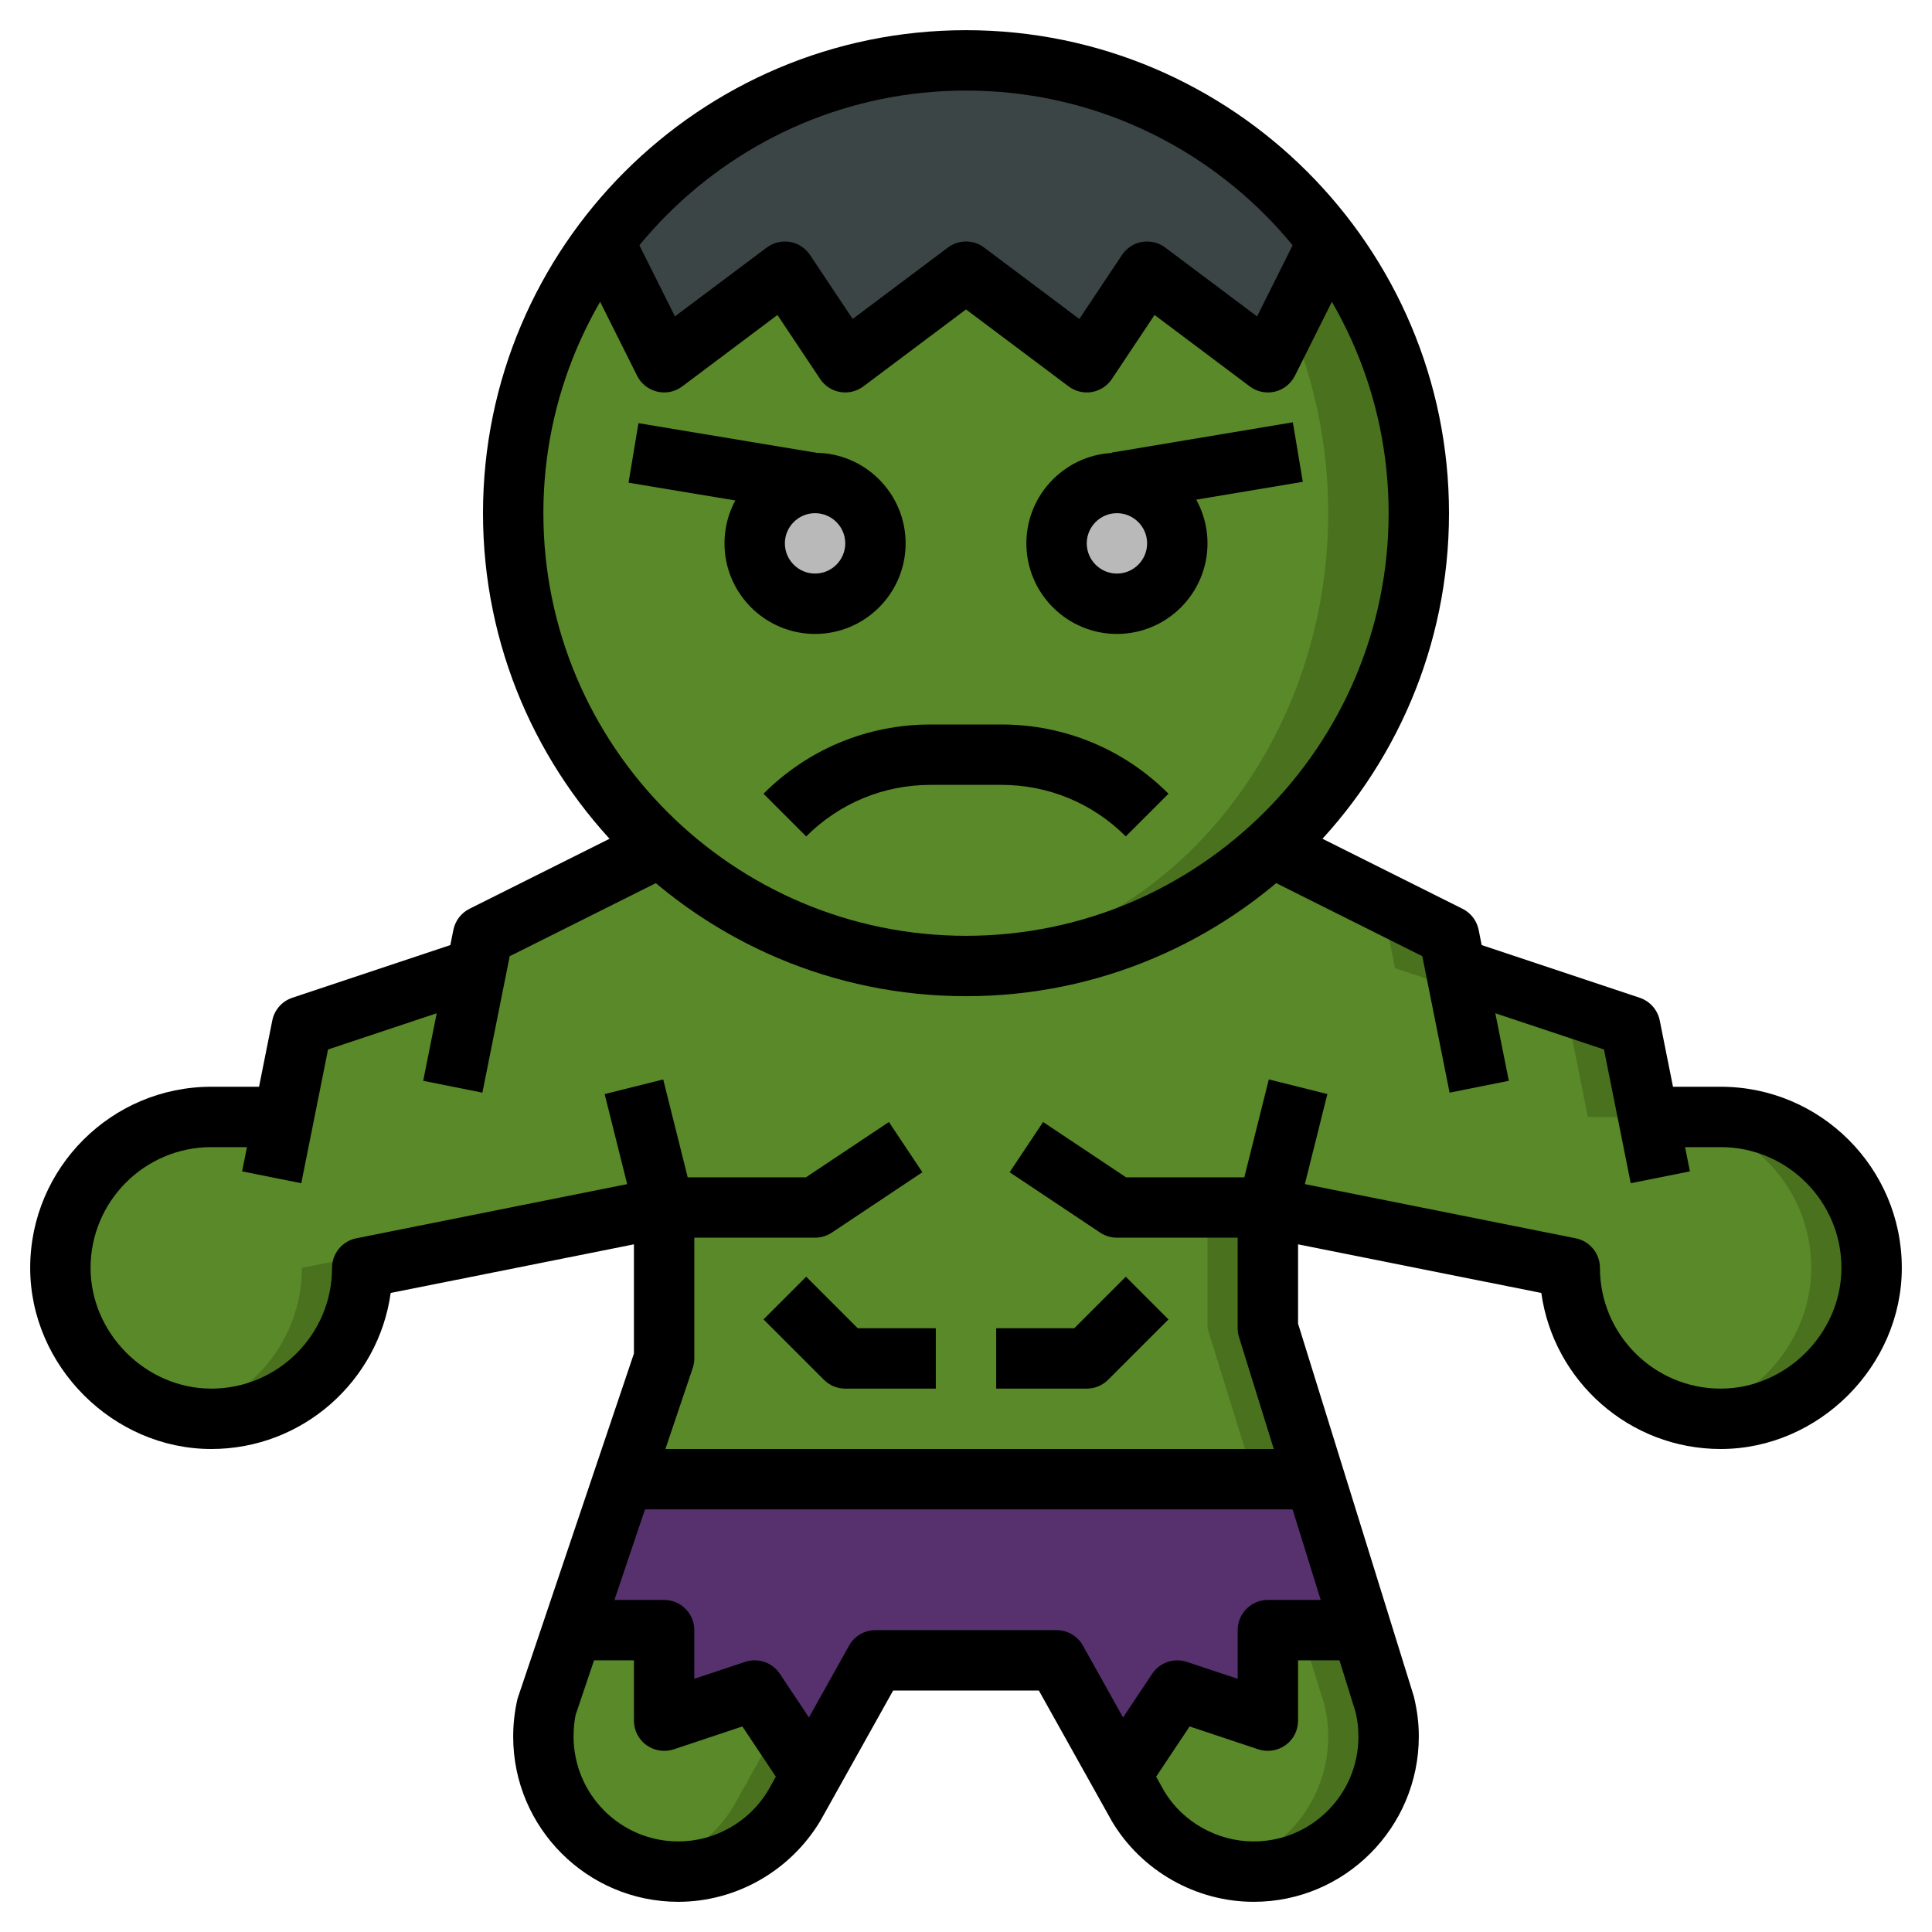 <?xml version="1.0" encoding="iso-8859-1"?>
<!-- Generator: Adobe Illustrator 22.1.0, SVG Export Plug-In . SVG Version: 6.00 Build 0)  -->
<svg xmlns="http://www.w3.org/2000/svg" xmlns:xlink="http://www.w3.org/1999/xlink" version="1.1" id="Layer_3" x="0px" y="0px" viewBox="0 0 64 64" style="enable-background:new 0 0 64 64;" xml:space="preserve" width="512" height="512">
<g>
	<g>
		<path style="fill:#49711E;" d="M22,28l-6,3l-0.186,1.062L10,34l-0.6,3H7c-2.761,0-5,2.238-5,5C2,44.703,4.297,47,7,47    c2.761,0,5-2.239,5-5l10-2l0,5l-3.881,11.495C18.04,56.831,18,57.174,18,57.519v0.012C18,59.999,20.001,62,22.469,62h0    c1.57,0,3.025-0.824,3.833-2.17L29,55h6l2.698,4.83c0.808,1.346,2.263,2.17,3.833,2.17h0C43.999,62,46,59.999,46,57.531v-0.012    c0-0.345-0.04-0.688-0.119-1.024L42,44l0-4c0,0,10,2,10,2c0,2.761,2.238,5,5,5c2.703,0,5.001-2.297,5-5c0-2.761-2.239-5-5-5h-2.4    L54,34l-5.786-1.929L48,31l-6-3"/>
	</g>
	<g>
		<path style="fill:#598928;" d="M22,28l-6,3l-0.186,1.062L10,34l-0.6,3h-2H7c-2.761,0-5,2.238-5,5c0,2.367,1.761,4.422,4.014,4.897    C8.289,46.428,10,44.414,10,42l10-2v0.4l2-0.4v5l-3.881,11.495C18.04,56.831,18,57.174,18,57.519v0.012    c0,2.124,1.485,3.894,3.472,4.349c1.169-0.27,2.199-0.996,2.83-2.049L27,55h2h4h2l2.698,4.83c0.632,1.053,1.661,1.779,2.83,2.049    C42.515,61.424,44,59.655,44,57.531v-0.012c0-0.345-0.04-0.688-0.119-1.024L40,44v-4c0,0,1.36,0.272,2,0.4V40l10,2    c0,2.414,1.711,4.428,3.986,4.897C58.239,46.422,60,44.366,60,42c0-2.761-2.239-5-5-5h-0.4h-2L52,34l-5.786-1.929L46,31l-6-3"/>
	</g>
	<g>
		<polygon style="fill:#56316E;" points="43.553,49 20.649,49 18.961,54 22,54 22,57 25,56 26.872,58.809 29,55 35,55     37.128,58.809 39,56 42,57 42,54 45.106,54   "/>
	</g>
	<g>
		<circle style="fill:#49711E;" cx="32" cy="17" r="15"/>
	</g>
	<g>
		<ellipse style="fill:#598928;" cx="30.5" cy="17" rx="13.5" ry="14.924"/>
	</g>
	<g>
		<circle style="fill:#B9B9B9;" cx="27" cy="18" r="2"/>
	</g>
	<g>
		<circle style="fill:#B9B9B9;" cx="37" cy="18" r="2"/>
	</g>
	<g>
		<path style="fill:#3B4546;" d="M32,2c-4.91,0-9.255,2.37-11.992,6.016L22,12l4-3l2,3l4-3l4,3l2-3l4,3l1.992-3.984    C41.255,4.37,36.91,2,32,2z"/>
	</g>
	<g>
		<path d="M32,33c-8.822,0-16-7.178-16-16S23.178,1,32,1s16,7.178,16,16S40.822,33,32,33z M32,3c-7.72,0-14,6.28-14,14    s6.28,14,14,14s14-6.28,14-14S39.72,3,32,3z"/>
	</g>
	<g>
		<rect x="20" y="48" width="24" height="2"/>
	</g>
	<g>
		<path d="M42,13c-0.214,0-0.425-0.069-0.6-0.2l-3.154-2.366l-1.414,2.121c-0.152,0.229-0.392,0.385-0.663,0.431    c-0.272,0.046-0.549-0.021-0.769-0.186L32,10.25l-3.4,2.55c-0.22,0.165-0.499,0.232-0.769,0.186    c-0.271-0.046-0.511-0.203-0.663-0.431l-1.414-2.121L22.6,12.8c-0.237,0.178-0.541,0.243-0.83,0.173    c-0.289-0.068-0.532-0.261-0.665-0.526l-2-4l1.789-0.895l1.464,2.928L25.4,8.2c0.22-0.165,0.499-0.23,0.769-0.186    c0.271,0.046,0.511,0.203,0.663,0.431l1.414,2.121L31.4,8.2c0.355-0.267,0.845-0.267,1.2,0l3.154,2.366l1.414-2.121    c0.152-0.229,0.392-0.385,0.663-0.431C38.103,7.97,38.38,8.035,38.6,8.2l3.042,2.281l1.464-2.928l1.789,0.895l-2,4    c-0.133,0.265-0.376,0.458-0.665,0.526C42.154,12.991,42.077,13,42,13z"/>
	</g>
	<g>
		<path d="M27,21c-1.654,0-3-1.346-3-3s1.346-3,3-3s3,1.346,3,3S28.654,21,27,21z M27,17c-0.551,0-1,0.449-1,1s0.449,1,1,1    s1-0.449,1-1S27.551,17,27,17z"/>
	</g>
	<g>
		<rect x="23" y="12.459" transform="matrix(0.164 -0.986 0.986 0.164 4.765 36.625)" width="2" height="6.083"/>
	</g>
	<g>
		<path d="M37,21c-1.654,0-3-1.346-3-3s1.346-3,3-3s3,1.346,3,3S38.654,21,37,21z M37,17c-0.551,0-1,0.449-1,1s0.449,1,1,1    s1-0.449,1-1S37.551,17,37,17z"/>
	</g>
	<g>
		<rect x="36.959" y="14.5" transform="matrix(0.986 -0.165 0.165 0.986 -2.005 6.794)" width="6.083" height="2"/>
	</g>
	<g>
		<path d="M26.168,59.555l-1.576-2.364l-2.275,0.758c-0.305,0.1-0.64,0.05-0.901-0.138C21.154,57.623,21,57.321,21,57v-2h-2v-2h3    c0.552,0,1,0.448,1,1v1.613l1.684-0.562c0.429-0.142,0.897,0.019,1.148,0.394l2,3L26.168,59.555z"/>
	</g>
	<g>
		<path d="M37.832,59.555l-1.664-1.109l2-3c0.25-0.375,0.718-0.536,1.148-0.394L41,55.613V54c0-0.552,0.448-1,1-1h3v2h-2v2    c0,0.321-0.154,0.623-0.416,0.811c-0.262,0.188-0.597,0.237-0.901,0.138l-2.275-0.758L37.832,59.555z"/>
	</g>
	<g>
		<path d="M37.293,27.707C36.192,26.606,34.729,26,33.171,26h-2.343c-1.557,0-3.021,0.606-4.122,1.707l-1.414-1.414    C26.771,24.814,28.737,24,30.829,24h2.343c2.091,0,4.057,0.814,5.536,2.293L37.293,27.707z"/>
	</g>
	<g>
		<path d="M27,41h-5c-0.459,0-0.859-0.312-0.97-0.757l-1-4l1.94-0.485L22.781,39h3.917l2.748-1.832l1.109,1.664l-3,2    C27.391,40.941,27.197,41,27,41z"/>
	</g>
	<g>
		<path d="M42,41h-5c-0.197,0-0.391-0.059-0.555-0.168l-3-2l1.109-1.664L37.303,39h3.917l0.811-3.243l1.94,0.485l-1,4    C42.859,40.688,42.459,41,42,41z"/>
	</g>
	<g>
		<path d="M31,46h-3c-0.265,0-0.52-0.105-0.707-0.293l-2-2l1.414-1.414L28.414,44H31V46z"/>
	</g>
	<g>
		<path d="M36,46h-3v-2h2.586l1.707-1.707l1.414,1.414l-2,2C36.52,45.895,36.265,46,36,46z"/>
	</g>
	<g>
		<path d="M15.98,36.196l-1.961-0.393l1-5c0.061-0.302,0.257-0.56,0.533-0.698l6-3l0.895,1.789l-5.562,2.781L15.98,36.196z"/>
	</g>
	<g>
		<path d="M9.98,39.196L8.02,38.804l1-5c0.07-0.352,0.324-0.639,0.664-0.752l6-2l0.633,1.897l-5.45,1.816L9.98,39.196z"/>
	</g>
	<g>
		<path d="M41.531,63c-1.91,0-3.708-1.018-4.69-2.655L34.413,56h-4.826l-2.412,4.318C26.177,61.982,24.379,63,22.469,63    C19.454,63,17,60.546,17,57.531c0-0.432,0.049-0.853,0.145-1.264L21,44.836V41.22l-8.058,1.611C12.537,45.748,10.026,48,7,48    c-3.252,0-6-2.748-6-6c0-3.308,2.691-6,6-6h2v2H7c-2.206,0-4,1.794-4,4c0,2.168,1.832,4,4,4c2.206,0,4-1.794,4-4    c0-0.477,0.336-0.887,0.804-0.98l10-2c0.293-0.061,0.598,0.017,0.83,0.207C22.866,39.417,23,39.7,23,40v5    c0,0.109-0.018,0.217-0.053,0.32l-3.881,11.495C19.031,56.984,19,57.252,19,57.519C19,59.444,20.556,61,22.469,61    c1.212,0,2.352-0.646,2.975-1.685l2.683-4.803C28.304,54.196,28.638,54,29,54h6c0.362,0,0.696,0.196,0.873,0.512l2.698,4.83    C39.179,60.354,40.319,61,41.531,61C43.444,61,45,59.444,45,57.531c0-0.279-0.031-0.546-0.092-0.808l-3.863-12.426    C41.015,44.201,41,44.101,41,44v-4c0-0.3,0.134-0.583,0.366-0.773c0.231-0.19,0.535-0.268,0.83-0.207l10,2    C52.664,41.113,53,41.523,53,42c0,2.206,1.794,4,4,4c2.168,0,4-1.832,4-4c0-2.206-1.794-4-4-4h-2v-2h2c3.309,0,6,2.691,6,6    c0,3.252-2.748,6-6,6c-3.026,0-5.536-2.252-5.942-5.169L43,41.22v2.628l3.836,12.35c0.115,0.479,0.164,0.9,0.164,1.32    C47,60.546,44.546,63,41.531,63z"/>
	</g>
	<g>
		<path d="M48.02,36.196l-0.904-4.521l-5.562-2.781l0.895-1.789l6,3c0.276,0.138,0.473,0.396,0.533,0.698l1,5L48.02,36.196z"/>
	</g>
	<g>
		<path d="M54.02,39.196l-0.886-4.431l-5.45-1.816l0.633-1.897l6,2c0.34,0.114,0.594,0.401,0.664,0.752l1,5L54.02,39.196z"/>
	</g>
</g>
</svg>
